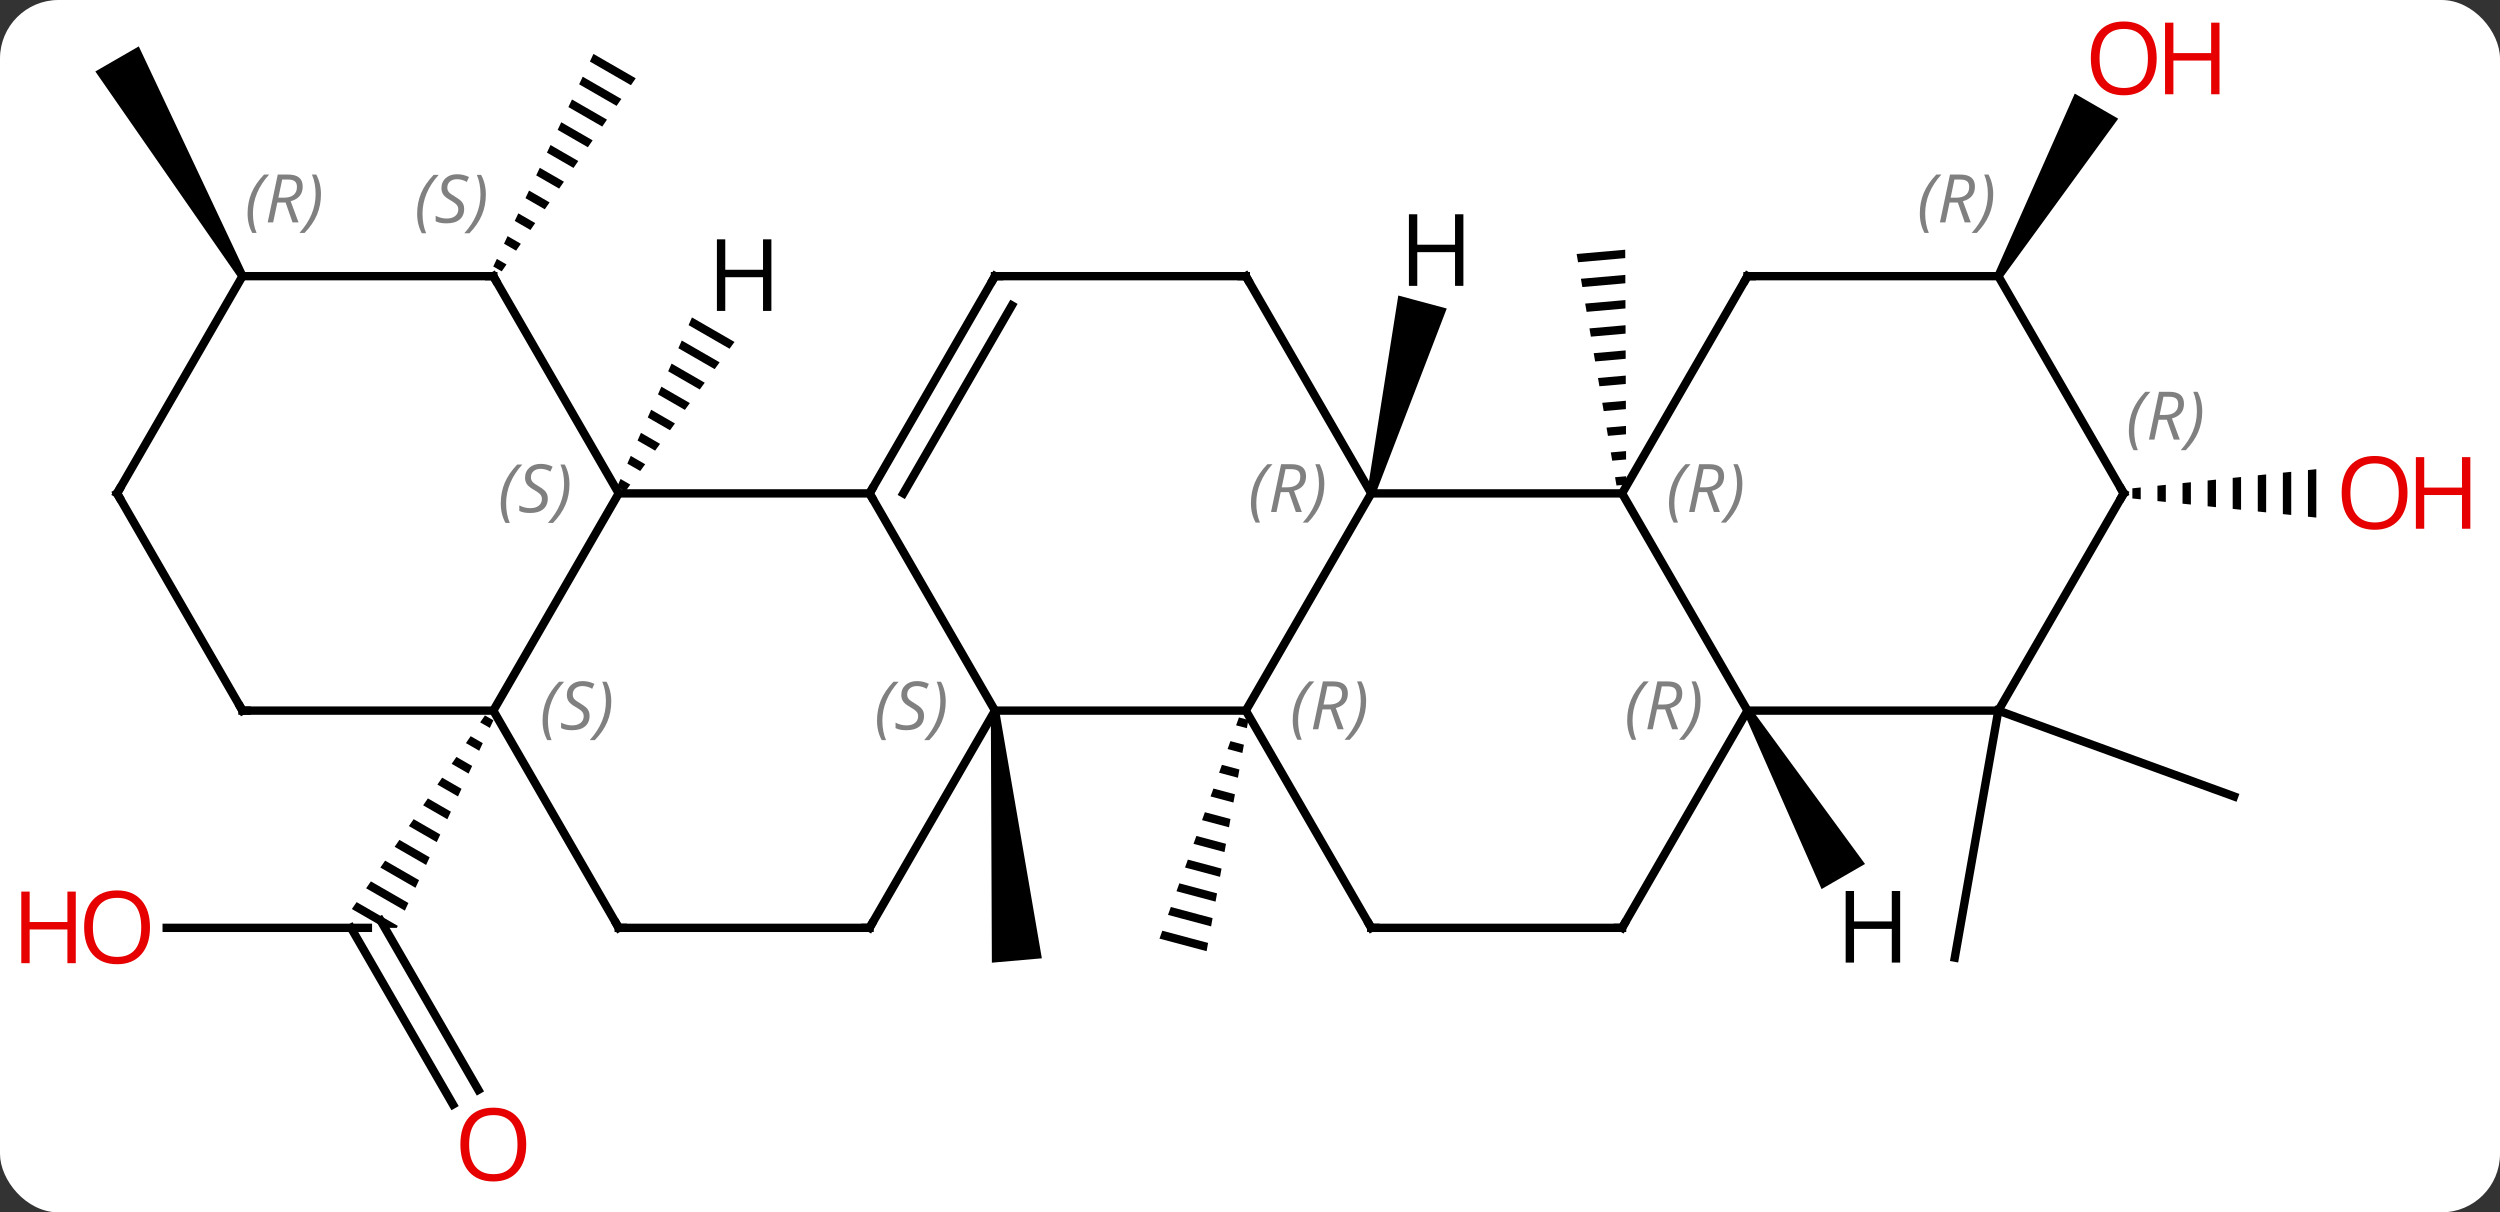 <svg width="299" viewBox="0 0 299 145" style="fill-opacity:1; color-rendering:auto; color-interpolation:auto; text-rendering:auto; stroke:black; stroke-linecap:square; stroke-miterlimit:10; shape-rendering:auto; stroke-opacity:1; fill:black; stroke-dasharray:none; font-weight:normal; stroke-width:1; font-family:'Open Sans'; font-style:normal; stroke-linejoin:miter; font-size:12; stroke-dashoffset:0; image-rendering:auto;" height="145" class="cas-substance-image" xmlns:xlink="http://www.w3.org/1999/xlink" xmlns="http://www.w3.org/2000/svg"><rect x="0" y="0" width="299" height="145" fill="#333333" stroke="none"/><svg class="cas-substance-single-component"><rect y="0" x="0" width="299" stroke="none" ry="7" rx="7" height="145" fill="white" class="cas-substance-group"/><svg y="0" x="0" width="299" viewBox="0 0 299 145" style="fill:black;" height="145" class="cas-substance-single-component-image"><svg><g><g transform="translate(149,72)" style="text-rendering:geometricPrecision; color-rendering:optimizeQuality; color-interpolation:linearRGB; stroke-linecap:butt; image-rendering:optimizeQuality;"><path style="stroke:none;" d="M-0.822 13.805 L-1.162 14.75 L-1.162 14.75 L0.126 15.094 L0.126 15.094 L0.305 14.106 L0.305 14.106 L-0.822 13.805 ZM-1.841 16.639 L-2.18 17.584 L-2.18 17.584 L-0.409 18.057 L-0.409 18.057 L-0.23 17.069 L-0.23 17.069 L-1.841 16.639 ZM-2.859 19.474 L-3.198 20.418 L-3.198 20.418 L-0.944 21.02 L-0.944 21.02 L-0.765 20.032 L-0.765 20.032 L-2.859 19.474 ZM-3.877 22.308 L-4.217 23.252 L-4.217 23.252 L-1.479 23.983 L-1.479 23.983 L-1.3 22.995 L-1.3 22.995 L-3.877 22.308 ZM-4.896 25.142 L-5.235 26.086 L-5.235 26.086 L-2.014 26.946 L-2.014 26.946 L-1.835 25.958 L-1.835 25.958 L-4.896 25.142 ZM-5.914 27.976 L-6.253 28.921 L-6.253 28.921 L-2.549 29.909 L-2.549 29.909 L-2.37 28.921 L-2.37 28.921 L-5.914 27.976 ZM-6.932 30.81 L-7.271 31.755 L-7.271 31.755 L-3.084 32.872 L-3.084 32.872 L-2.905 31.884 L-2.905 31.884 L-6.932 30.81 ZM-7.95 33.644 L-8.29 34.589 L-8.29 34.589 L-3.619 35.835 L-3.619 35.835 L-3.44 34.847 L-3.44 34.847 L-7.95 33.644 ZM-8.969 36.478 L-9.308 37.423 L-9.308 37.423 L-4.154 38.798 L-4.154 38.798 L-3.975 37.81 L-3.975 37.81 L-8.969 36.478 ZM-9.987 39.312 L-10.326 40.257 L-10.326 40.257 L-4.689 41.761 L-4.689 41.761 L-4.511 40.773 L-4.511 40.773 L-9.987 39.312 Z"/><path style="stroke:none;" d="M-30.498 13.034 L-29.502 12.946 L-24.395 42.614 L-30.373 43.138 Z"/><path style="stroke:none;" d="M45.377 -42.134 L39.566 -41.625 L39.566 -41.625 L39.736 -40.636 L39.736 -40.636 L45.381 -41.131 L45.381 -41.131 L45.377 -42.134 ZM45.389 -39.124 L40.076 -38.658 L40.076 -38.658 L40.247 -37.669 L40.247 -37.669 L45.394 -38.12 L45.394 -38.12 L45.389 -39.124 ZM45.402 -36.113 L40.587 -35.691 L40.587 -35.691 L40.757 -34.702 L40.757 -34.702 L45.406 -35.11 L45.406 -35.11 L45.402 -36.113 ZM45.414 -33.103 L41.098 -32.724 L41.098 -32.724 L41.268 -31.736 L41.268 -31.736 L45.419 -32.099 L45.419 -32.099 L45.414 -33.103 ZM45.427 -30.093 L41.608 -29.758 L41.608 -29.758 L41.779 -28.769 L41.779 -28.769 L45.431 -29.089 L45.431 -29.089 L45.427 -30.093 ZM45.44 -27.082 L42.119 -26.791 L42.119 -26.791 L42.289 -25.802 L42.289 -25.802 L45.444 -26.079 L45.44 -27.082 ZM45.452 -24.072 L42.63 -23.824 L42.63 -23.824 L42.8 -22.835 L42.8 -22.835 L45.456 -23.068 L45.456 -23.068 L45.452 -24.072 ZM45.465 -21.061 L43.14 -20.858 L43.14 -20.858 L43.31 -19.869 L45.469 -20.058 L45.465 -21.061 ZM45.477 -18.051 L43.651 -17.891 L43.651 -17.891 L43.821 -16.902 L43.821 -16.902 L45.481 -17.048 L45.481 -17.048 L45.477 -18.051 ZM45.49 -15.041 L44.161 -14.924 L44.161 -14.924 L44.332 -13.935 L44.332 -13.935 L45.494 -14.037 L45.494 -14.037 L45.49 -15.041 Z"/><line y2="38.97" y1="38.97" x2="-129.062" x1="-105" style="fill:none;"/><line y2="60.1" y1="38.97" x2="-94.822" x1="-107.021" style="fill:none;"/><line y2="58.35" y1="38.095" x2="-91.791" x1="-103.484" style="fill:none;"/><path style="stroke:none;" d="M-91.001 13.567 L-91.57 14.394 L-90.414 15.06 L-89.99 14.15 L-89.99 14.15 L-91.001 13.567 ZM-92.707 16.048 L-93.275 16.875 L-91.684 17.792 L-91.261 16.881 L-92.707 16.048 ZM-94.412 18.528 L-94.981 19.355 L-92.955 20.523 L-92.531 19.613 L-94.412 18.528 ZM-96.117 21.009 L-96.686 21.836 L-94.225 23.255 L-93.802 22.344 L-96.117 21.009 ZM-97.823 23.49 L-98.391 24.317 L-95.496 25.986 L-95.073 25.076 L-95.073 25.076 L-97.823 23.49 ZM-99.528 25.971 L-100.096 26.797 L-100.096 26.797 L-96.767 28.718 L-96.343 27.807 L-99.528 25.971 ZM-101.233 28.451 L-101.802 29.278 L-98.037 31.449 L-97.614 30.538 L-101.233 28.451 ZM-102.939 30.932 L-103.507 31.759 L-99.308 34.18 L-98.884 33.27 L-98.884 33.27 L-102.939 30.932 ZM-104.644 33.413 L-105.212 34.24 L-105.212 34.24 L-100.579 36.912 L-100.579 36.912 L-100.155 36.001 L-100.155 36.001 L-104.644 33.413 ZM-106.349 35.893 L-106.918 36.72 L-106.918 36.72 L-103.016 38.97 L-101.536 38.97 L-101.425 38.733 L-101.425 38.733 L-106.349 35.893 Z"/><path style="stroke:none;" d="M-78.023 -65.55 L-78.451 -64.642 L-73.541 -61.811 L-72.969 -62.636 L-78.023 -65.55 ZM-79.307 -62.827 L-79.735 -61.919 L-79.735 -61.919 L-75.258 -59.337 L-75.258 -59.337 L-74.686 -60.162 L-74.686 -60.162 L-79.307 -62.827 ZM-80.591 -60.103 L-81.019 -59.195 L-76.975 -56.863 L-76.403 -57.688 L-76.403 -57.688 L-80.591 -60.103 ZM-81.875 -57.379 L-82.303 -56.471 L-78.692 -54.389 L-78.692 -54.389 L-78.12 -55.214 L-78.12 -55.214 L-81.875 -57.379 ZM-83.158 -54.655 L-83.586 -53.747 L-83.586 -53.747 L-80.409 -51.915 L-80.409 -51.915 L-79.837 -52.74 L-79.837 -52.74 L-83.158 -54.655 ZM-84.442 -51.931 L-84.87 -51.024 L-82.126 -49.441 L-81.554 -50.266 L-84.442 -51.931 ZM-85.726 -49.208 L-86.154 -48.3 L-83.843 -46.967 L-83.843 -46.967 L-83.271 -47.792 L-83.271 -47.792 L-85.726 -49.208 ZM-87.01 -46.484 L-87.437 -45.576 L-87.437 -45.576 L-85.56 -44.493 L-84.988 -45.318 L-87.01 -46.484 ZM-88.293 -43.76 L-88.721 -42.852 L-88.721 -42.852 L-87.277 -42.02 L-86.705 -42.844 L-86.705 -42.844 L-88.293 -43.76 ZM-89.577 -41.036 L-90.005 -40.129 L-88.994 -39.546 L-88.994 -39.546 L-88.422 -40.37 L-88.422 -40.37 L-89.577 -41.036 Z"/><line y2="12.99" y1="42.534" x2="90" x1="84.792" style="fill:none;"/><line y2="12.99" y1="23.25" x2="90" x1="118.191" style="fill:none;"/><path style="stroke:none;" d="M90.433 -38.72 L89.567 -39.22 L99.141 -60.805 L104.337 -57.805 Z"/><path style="stroke:none;" d="M-119.567 -39.22 L-120.433 -38.72 L-137.598 -63.453 L-132.402 -66.453 Z"/><path style="stroke:none;" d="M107.031 -13.701 L106.031 -13.597 L106.031 -12.383 L107.031 -12.279 L107.031 -13.701 ZM110.031 -14.013 L109.031 -13.909 L109.031 -12.071 L110.031 -11.967 L110.031 -14.013 ZM113.031 -14.324 L112.031 -14.22 L112.031 -11.759 L113.031 -11.656 L113.031 -14.324 ZM116.031 -14.636 L115.031 -14.532 L115.031 -11.448 L116.031 -11.344 L116.031 -11.344 L116.031 -14.636 ZM119.031 -14.948 L118.031 -14.844 L118.031 -14.844 L118.031 -11.136 L118.031 -11.136 L119.031 -11.032 L119.031 -14.948 ZM122.031 -15.259 L121.031 -15.156 L121.031 -10.824 L122.031 -10.72 L122.031 -15.259 ZM125.031 -15.571 L124.031 -15.467 L124.031 -10.513 L125.031 -10.409 L125.031 -15.571 ZM128.031 -15.883 L127.031 -15.779 L127.031 -10.201 L128.031 -10.097 L128.031 -15.883 Z"/><line y2="12.99" y1="12.99" x2="-30" x1="0" style="fill:none;"/><line y2="-12.99" y1="12.99" x2="15" x1="0" style="fill:none;"/><line y2="38.97" y1="12.99" x2="15" x1="0" style="fill:none;"/><line y2="-12.99" y1="12.99" x2="-45" x1="-30" style="fill:none;"/><line y2="38.97" y1="12.99" x2="-45" x1="-30" style="fill:none;"/><line y2="-12.99" y1="-12.99" x2="45" x1="15" style="fill:none;"/><line y2="-38.97" y1="-12.99" x2="0" x1="15" style="fill:none;"/><line y2="38.97" y1="38.97" x2="45" x1="15" style="fill:none;"/><line y2="-12.99" y1="-12.99" x2="-75" x1="-45" style="fill:none;"/><line y2="-38.97" y1="-12.99" x2="-30" x1="-45" style="fill:none;"/><line y2="-35.47" y1="-12.99" x2="-27.979" x1="-40.959" style="fill:none;"/><line y2="38.97" y1="38.97" x2="-75" x1="-45" style="fill:none;"/><line y2="12.99" y1="-12.99" x2="60" x1="45" style="fill:none;"/><line y2="-38.97" y1="-12.99" x2="60" x1="45" style="fill:none;"/><line y2="-38.97" y1="-38.97" x2="-30" x1="0" style="fill:none;"/><line y2="12.99" y1="38.97" x2="60" x1="45" style="fill:none;"/><line y2="12.99" y1="-12.99" x2="-90" x1="-75" style="fill:none;"/><line y2="-38.97" y1="-12.99" x2="-90" x1="-75" style="fill:none;"/><line y2="12.99" y1="38.97" x2="-90" x1="-75" style="fill:none;"/><line y2="12.99" y1="12.99" x2="90" x1="60" style="fill:none;"/><line y2="-38.97" y1="-38.97" x2="90" x1="60" style="fill:none;"/><line y2="12.99" y1="12.99" x2="-120" x1="-90" style="fill:none;"/><line y2="-38.97" y1="-38.97" x2="-120" x1="-90" style="fill:none;"/><line y2="-12.99" y1="12.99" x2="105" x1="90" style="fill:none;"/><line y2="-12.99" y1="-38.97" x2="105" x1="90" style="fill:none;"/><line y2="-12.99" y1="12.99" x2="-135" x1="-120" style="fill:none;"/><line y2="-12.99" y1="-38.97" x2="-135" x1="-120" style="fill:none;"/><path style="stroke:none;" d="M15.483 -12.861 L14.517 -13.119 L18.235 -36.655 L24.031 -35.102 Z"/><path style="stroke:none;" d="M-66.24 -34.035 L-66.646 -33.114 L-61.746 -30.289 L-61.153 -31.101 L-61.153 -31.101 L-66.24 -34.035 ZM-67.46 -31.274 L-67.867 -30.354 L-63.527 -27.851 L-63.527 -27.851 L-62.933 -28.664 L-67.46 -31.274 ZM-68.68 -28.514 L-69.087 -27.594 L-65.308 -25.414 L-64.714 -26.227 L-68.68 -28.514 ZM-69.901 -25.753 L-70.308 -24.833 L-70.308 -24.833 L-67.088 -22.977 L-67.088 -22.977 L-66.495 -23.789 L-66.495 -23.789 L-69.901 -25.753 ZM-71.121 -22.993 L-71.528 -22.073 L-68.869 -20.54 L-68.869 -20.54 L-68.275 -21.352 L-68.275 -21.352 L-71.121 -22.993 ZM-72.341 -20.233 L-72.748 -19.313 L-70.649 -18.102 L-70.649 -18.102 L-70.056 -18.915 L-72.341 -20.233 ZM-73.562 -17.472 L-73.969 -16.552 L-72.43 -15.665 L-71.837 -16.477 L-73.562 -17.472 ZM-74.782 -14.712 L-75.189 -13.792 L-74.211 -13.228 L-73.617 -14.04 L-74.782 -14.712 Z"/><path style="stroke:none;" d="M59.567 13.24 L60.433 12.74 L74.054 31.332 L68.858 34.332 Z"/></g><g transform="translate(149,72)" style="fill:rgb(230,0,0); text-rendering:geometricPrecision; color-rendering:optimizeQuality; image-rendering:optimizeQuality; font-family:'Open Sans'; stroke:rgb(230,0,0); color-interpolation:linearRGB;"><path style="stroke:none;" d="M-131.062 38.9 Q-131.062 40.962 -132.102 42.142 Q-133.141 43.322 -134.984 43.322 Q-136.875 43.322 -137.906 42.157 Q-138.938 40.993 -138.938 38.884 Q-138.938 36.79 -137.906 35.642 Q-136.875 34.493 -134.984 34.493 Q-133.125 34.493 -132.094 35.665 Q-131.062 36.837 -131.062 38.9 ZM-137.891 38.9 Q-137.891 40.634 -137.148 41.54 Q-136.406 42.447 -134.984 42.447 Q-133.562 42.447 -132.836 41.548 Q-132.109 40.65 -132.109 38.9 Q-132.109 37.165 -132.836 36.275 Q-133.562 35.384 -134.984 35.384 Q-136.406 35.384 -137.148 36.282 Q-137.891 37.181 -137.891 38.9 Z"/><path style="stroke:none;" d="M-139.938 43.197 L-140.938 43.197 L-140.938 39.165 L-145.453 39.165 L-145.453 43.197 L-146.453 43.197 L-146.453 34.634 L-145.453 34.634 L-145.453 38.275 L-140.938 38.275 L-140.938 34.634 L-139.938 34.634 L-139.938 43.197 Z"/><path style="stroke:none;" d="M-86.062 64.883 Q-86.062 66.945 -87.102 68.125 Q-88.141 69.305 -89.984 69.305 Q-91.875 69.305 -92.906 68.141 Q-93.938 66.976 -93.938 64.867 Q-93.938 62.773 -92.906 61.625 Q-91.875 60.476 -89.984 60.476 Q-88.125 60.476 -87.094 61.648 Q-86.062 62.82 -86.062 64.883 ZM-92.891 64.883 Q-92.891 66.617 -92.148 67.523 Q-91.406 68.43 -89.984 68.43 Q-88.562 68.43 -87.836 67.531 Q-87.109 66.633 -87.109 64.883 Q-87.109 63.148 -87.836 62.258 Q-88.562 61.367 -89.984 61.367 Q-91.406 61.367 -92.148 62.266 Q-92.891 63.164 -92.891 64.883 Z"/><path style="stroke:none;" d="M108.938 -65.023 Q108.938 -62.961 107.898 -61.781 Q106.859 -60.601 105.016 -60.601 Q103.125 -60.601 102.094 -61.766 Q101.062 -62.93 101.062 -65.039 Q101.062 -67.133 102.094 -68.281 Q103.125 -69.43 105.016 -69.43 Q106.875 -69.43 107.906 -68.258 Q108.938 -67.086 108.938 -65.023 ZM102.109 -65.023 Q102.109 -63.289 102.852 -62.383 Q103.594 -61.476 105.016 -61.476 Q106.438 -61.476 107.164 -62.375 Q107.891 -63.273 107.891 -65.023 Q107.891 -66.758 107.164 -67.648 Q106.438 -68.539 105.016 -68.539 Q103.594 -68.539 102.852 -67.641 Q102.109 -66.742 102.109 -65.023 Z"/><path style="stroke:none;" d="M116.453 -60.726 L115.453 -60.726 L115.453 -64.758 L110.938 -64.758 L110.938 -60.726 L109.938 -60.726 L109.938 -69.289 L110.938 -69.289 L110.938 -65.648 L115.453 -65.648 L115.453 -69.289 L116.453 -69.289 L116.453 -60.726 Z"/><path style="stroke:none;" d="M138.938 -13.06 Q138.938 -10.998 137.898 -9.818 Q136.859 -8.638 135.016 -8.638 Q133.125 -8.638 132.094 -9.803 Q131.062 -10.967 131.062 -13.076 Q131.062 -15.17 132.094 -16.318 Q133.125 -17.467 135.016 -17.467 Q136.875 -17.467 137.906 -16.295 Q138.938 -15.123 138.938 -13.06 ZM132.109 -13.06 Q132.109 -11.326 132.852 -10.42 Q133.594 -9.513 135.016 -9.513 Q136.438 -9.513 137.164 -10.412 Q137.891 -11.31 137.891 -13.06 Q137.891 -14.795 137.164 -15.685 Q136.438 -16.576 135.016 -16.576 Q133.594 -16.576 132.852 -15.678 Q132.109 -14.779 132.109 -13.06 Z"/><path style="stroke:none;" d="M146.453 -8.763 L145.453 -8.763 L145.453 -12.795 L140.938 -12.795 L140.938 -8.763 L139.938 -8.763 L139.938 -17.326 L140.938 -17.326 L140.938 -13.685 L145.453 -13.685 L145.453 -17.326 L146.453 -17.326 L146.453 -8.763 Z"/></g><g transform="translate(149,72)" style="font-size:8.4px; fill:gray; text-rendering:geometricPrecision; image-rendering:optimizeQuality; color-rendering:optimizeQuality; font-family:'Open Sans'; font-style:italic; stroke:gray; color-interpolation:linearRGB;"><path style="stroke:none;" d="M5.611 14.154 Q5.611 12.826 6.08 11.701 Q6.549 10.576 7.58 9.498 L8.19 9.498 Q7.221 10.56 6.736 11.732 Q6.252 12.904 6.252 14.138 Q6.252 15.467 6.689 16.482 L6.174 16.482 Q5.611 15.451 5.611 14.154 ZM9.171 12.842 L8.671 15.217 L8.015 15.217 L9.218 9.498 L10.468 9.498 Q12.203 9.498 12.203 10.935 Q12.203 12.295 10.765 12.685 L11.703 15.217 L10.984 15.217 L10.156 12.842 L9.171 12.842 ZM9.749 10.092 Q9.359 12.013 9.296 12.263 L9.953 12.263 Q10.703 12.263 11.109 11.935 Q11.515 11.607 11.515 10.982 Q11.515 10.513 11.257 10.303 Q10.999 10.092 10.406 10.092 L9.749 10.092 ZM14.389 11.842 Q14.389 13.17 13.912 14.303 Q13.435 15.435 12.42 16.482 L11.81 16.482 Q13.748 14.326 13.748 11.842 Q13.748 10.513 13.31 9.498 L13.826 9.498 Q14.389 10.56 14.389 11.842 Z"/><path style="stroke:none;" d="M-44.108 14.193 Q-44.108 12.865 -43.64 11.74 Q-43.171 10.615 -42.14 9.537 L-41.53 9.537 Q-42.499 10.599 -42.983 11.771 Q-43.468 12.943 -43.468 14.178 Q-43.468 15.506 -43.03 16.521 L-43.546 16.521 Q-44.108 15.49 -44.108 14.193 ZM-38.486 13.599 Q-38.486 14.428 -39.033 14.881 Q-39.58 15.334 -40.58 15.334 Q-40.986 15.334 -41.298 15.279 Q-41.611 15.224 -41.892 15.084 L-41.892 14.428 Q-41.267 14.756 -40.564 14.756 Q-39.939 14.756 -39.564 14.459 Q-39.189 14.162 -39.189 13.646 Q-39.189 13.334 -39.392 13.107 Q-39.595 12.881 -40.158 12.553 Q-40.752 12.224 -40.978 11.896 Q-41.205 11.568 -41.205 11.115 Q-41.205 10.381 -40.689 9.92 Q-40.173 9.459 -39.33 9.459 Q-38.955 9.459 -38.619 9.537 Q-38.283 9.615 -37.908 9.787 L-38.173 10.381 Q-38.423 10.224 -38.744 10.138 Q-39.064 10.053 -39.33 10.053 Q-39.861 10.053 -40.181 10.326 Q-40.502 10.599 -40.502 11.068 Q-40.502 11.271 -40.431 11.42 Q-40.361 11.568 -40.22 11.701 Q-40.08 11.834 -39.658 12.084 Q-39.095 12.428 -38.892 12.623 Q-38.689 12.818 -38.587 13.053 Q-38.486 13.287 -38.486 13.599 ZM-35.892 11.881 Q-35.892 13.209 -36.368 14.342 Q-36.845 15.474 -37.86 16.521 L-38.47 16.521 Q-36.532 14.365 -36.532 11.881 Q-36.532 10.553 -36.97 9.537 L-36.454 9.537 Q-35.892 10.599 -35.892 11.881 Z"/><path style="stroke:none;" d="M0.611 -11.826 Q0.611 -13.154 1.08 -14.279 Q1.549 -15.404 2.58 -16.482 L3.189 -16.482 Q2.221 -15.42 1.736 -14.248 Q1.252 -13.076 1.252 -11.842 Q1.252 -10.513 1.69 -9.498 L1.174 -9.498 Q0.611 -10.529 0.611 -11.826 ZM4.171 -13.138 L3.671 -10.763 L3.015 -10.763 L4.218 -16.482 L5.468 -16.482 Q7.203 -16.482 7.203 -15.045 Q7.203 -13.685 5.765 -13.295 L6.703 -10.763 L5.984 -10.763 L5.156 -13.138 L4.171 -13.138 ZM4.75 -15.888 Q4.359 -13.967 4.296 -13.717 L4.953 -13.717 Q5.703 -13.717 6.109 -14.045 Q6.515 -14.373 6.515 -14.998 Q6.515 -15.467 6.257 -15.678 Q6 -15.888 5.406 -15.888 L4.75 -15.888 ZM9.389 -14.138 Q9.389 -12.81 8.912 -11.678 Q8.435 -10.545 7.42 -9.498 L6.811 -9.498 Q8.748 -11.654 8.748 -14.138 Q8.748 -15.467 8.31 -16.482 L8.826 -16.482 Q9.389 -15.42 9.389 -14.138 Z"/></g><g transform="translate(149,72)" style="stroke-linecap:butt; font-size:8.4px; text-rendering:geometricPrecision; image-rendering:optimizeQuality; color-rendering:optimizeQuality; font-family:'Open Sans'; font-style:italic; color-interpolation:linearRGB; stroke-miterlimit:5;"><path style="fill:none;" d="M14.75 38.537 L15 38.97 L15.5 38.97"/><path style="fill:none;" d="M-44.75 -13.423 L-45 -12.99 L-44.75 -12.557"/><path style="fill:none;" d="M-44.75 38.537 L-45 38.97 L-45.5 38.97"/><path style="fill:gray; stroke:none;" d="M50.611 -11.826 Q50.611 -13.154 51.08 -14.279 Q51.549 -15.404 52.58 -16.482 L53.19 -16.482 Q52.221 -15.42 51.736 -14.248 Q51.252 -13.076 51.252 -11.842 Q51.252 -10.513 51.69 -9.498 L51.174 -9.498 Q50.611 -10.529 50.611 -11.826 ZM54.171 -13.138 L53.671 -10.763 L53.015 -10.763 L54.218 -16.482 L55.468 -16.482 Q57.203 -16.482 57.203 -15.045 Q57.203 -13.685 55.765 -13.295 L56.703 -10.763 L55.984 -10.763 L55.156 -13.138 L54.171 -13.138 ZM54.749 -15.888 Q54.359 -13.967 54.296 -13.717 L54.953 -13.717 Q55.703 -13.717 56.109 -14.045 Q56.515 -14.373 56.515 -14.998 Q56.515 -15.467 56.257 -15.678 Q55.999 -15.888 55.406 -15.888 L54.749 -15.888 ZM59.389 -14.138 Q59.389 -12.81 58.912 -11.678 Q58.435 -10.545 57.42 -9.498 L56.81 -9.498 Q58.748 -11.654 58.748 -14.138 Q58.748 -15.467 58.31 -16.482 L58.826 -16.482 Q59.389 -15.42 59.389 -14.138 Z"/><path style="fill:none;" d="M0.25 -38.537 L0 -38.97 L-0.5 -38.97"/><path style="fill:none;" d="M44.5 38.97 L45 38.97 L45.25 38.537"/><path style="fill:gray; stroke:none;" d="M-89.109 -11.787 Q-89.109 -13.115 -88.64 -14.24 Q-88.171 -15.365 -87.14 -16.443 L-86.53 -16.443 Q-87.499 -15.381 -87.984 -14.209 Q-88.468 -13.037 -88.468 -11.803 Q-88.468 -10.474 -88.03 -9.459 L-88.546 -9.459 Q-89.109 -10.49 -89.109 -11.787 ZM-83.486 -12.381 Q-83.486 -11.553 -84.033 -11.099 Q-84.58 -10.646 -85.58 -10.646 Q-85.986 -10.646 -86.299 -10.701 Q-86.611 -10.756 -86.892 -10.896 L-86.892 -11.553 Q-86.267 -11.224 -85.564 -11.224 Q-84.939 -11.224 -84.564 -11.521 Q-84.189 -11.818 -84.189 -12.334 Q-84.189 -12.646 -84.392 -12.873 Q-84.595 -13.099 -85.158 -13.428 Q-85.752 -13.756 -85.978 -14.084 Q-86.205 -14.412 -86.205 -14.865 Q-86.205 -15.599 -85.689 -16.06 Q-85.174 -16.521 -84.33 -16.521 Q-83.955 -16.521 -83.619 -16.443 Q-83.283 -16.365 -82.908 -16.193 L-83.174 -15.599 Q-83.424 -15.756 -83.744 -15.842 Q-84.064 -15.928 -84.33 -15.928 Q-84.861 -15.928 -85.181 -15.654 Q-85.502 -15.381 -85.502 -14.912 Q-85.502 -14.709 -85.431 -14.56 Q-85.361 -14.412 -85.22 -14.279 Q-85.08 -14.146 -84.658 -13.896 Q-84.095 -13.553 -83.892 -13.357 Q-83.689 -13.162 -83.588 -12.928 Q-83.486 -12.693 -83.486 -12.381 ZM-80.891 -14.099 Q-80.891 -12.771 -81.368 -11.638 Q-81.845 -10.506 -82.86 -9.459 L-83.47 -9.459 Q-81.532 -11.615 -81.532 -14.099 Q-81.532 -15.428 -81.97 -16.443 L-81.454 -16.443 Q-80.891 -15.381 -80.891 -14.099 Z"/><path style="fill:none;" d="M-30.25 -38.537 L-30 -38.97 L-29.5 -38.97"/><path style="fill:none;" d="M-74.5 38.97 L-75 38.97 L-75.25 38.537"/><path style="fill:gray; stroke:none;" d="M45.611 14.154 Q45.611 12.826 46.08 11.701 Q46.549 10.576 47.58 9.498 L48.19 9.498 Q47.221 10.56 46.736 11.732 Q46.252 12.904 46.252 14.138 Q46.252 15.467 46.69 16.482 L46.174 16.482 Q45.611 15.451 45.611 14.154 ZM49.171 12.842 L48.671 15.217 L48.015 15.217 L49.218 9.498 L50.468 9.498 Q52.203 9.498 52.203 10.935 Q52.203 12.295 50.765 12.685 L51.703 15.217 L50.984 15.217 L50.156 12.842 L49.171 12.842 ZM49.749 10.092 Q49.359 12.013 49.296 12.263 L49.953 12.263 Q50.703 12.263 51.109 11.935 Q51.515 11.607 51.515 10.982 Q51.515 10.513 51.257 10.303 Q50.999 10.092 50.406 10.092 L49.749 10.092 ZM54.389 11.842 Q54.389 13.17 53.912 14.303 Q53.435 15.435 52.42 16.482 L51.81 16.482 Q53.748 14.326 53.748 11.842 Q53.748 10.513 53.31 9.498 L53.826 9.498 Q54.389 10.56 54.389 11.842 Z"/><path style="fill:none;" d="M59.75 -38.537 L60 -38.97 L60.5 -38.97"/><path style="fill:gray; stroke:none;" d="M-84.109 14.193 Q-84.109 12.865 -83.64 11.74 Q-83.171 10.615 -82.14 9.537 L-81.53 9.537 Q-82.499 10.599 -82.984 11.771 Q-83.468 12.943 -83.468 14.178 Q-83.468 15.506 -83.03 16.521 L-83.546 16.521 Q-84.109 15.49 -84.109 14.193 ZM-78.486 13.599 Q-78.486 14.428 -79.033 14.881 Q-79.58 15.334 -80.58 15.334 Q-80.986 15.334 -81.299 15.279 Q-81.611 15.224 -81.892 15.084 L-81.892 14.428 Q-81.267 14.756 -80.564 14.756 Q-79.939 14.756 -79.564 14.459 Q-79.189 14.162 -79.189 13.646 Q-79.189 13.334 -79.392 13.107 Q-79.595 12.881 -80.158 12.553 Q-80.752 12.224 -80.978 11.896 Q-81.205 11.568 -81.205 11.115 Q-81.205 10.381 -80.689 9.92 Q-80.174 9.459 -79.33 9.459 Q-78.955 9.459 -78.619 9.537 Q-78.283 9.615 -77.908 9.787 L-78.174 10.381 Q-78.424 10.224 -78.744 10.138 Q-79.064 10.053 -79.33 10.053 Q-79.861 10.053 -80.181 10.326 Q-80.502 10.599 -80.502 11.068 Q-80.502 11.271 -80.431 11.42 Q-80.361 11.568 -80.22 11.701 Q-80.08 11.834 -79.658 12.084 Q-79.095 12.428 -78.892 12.623 Q-78.689 12.818 -78.588 13.053 Q-78.486 13.287 -78.486 13.599 ZM-75.891 11.881 Q-75.891 13.209 -76.368 14.342 Q-76.845 15.474 -77.86 16.521 L-78.47 16.521 Q-76.532 14.365 -76.532 11.881 Q-76.532 10.553 -76.97 9.537 L-76.454 9.537 Q-75.891 10.599 -75.891 11.881 Z"/><path style="fill:none;" d="M-89.75 -38.537 L-90 -38.97 L-90.5 -38.97"/><path style="fill:gray; stroke:none;" d="M-99.109 -46.427 Q-99.109 -47.755 -98.64 -48.88 Q-98.171 -50.005 -97.14 -51.083 L-96.531 -51.083 Q-97.5 -50.021 -97.984 -48.849 Q-98.468 -47.677 -98.468 -46.443 Q-98.468 -45.114 -98.031 -44.099 L-98.546 -44.099 Q-99.109 -45.13 -99.109 -46.427 ZM-93.486 -47.021 Q-93.486 -46.193 -94.033 -45.739 Q-94.58 -45.286 -95.58 -45.286 Q-95.986 -45.286 -96.299 -45.341 Q-96.611 -45.396 -96.893 -45.536 L-96.893 -46.193 Q-96.268 -45.864 -95.564 -45.864 Q-94.939 -45.864 -94.564 -46.161 Q-94.189 -46.458 -94.189 -46.974 Q-94.189 -47.286 -94.393 -47.513 Q-94.596 -47.739 -95.158 -48.068 Q-95.752 -48.396 -95.979 -48.724 Q-96.205 -49.052 -96.205 -49.505 Q-96.205 -50.239 -95.689 -50.7 Q-95.174 -51.161 -94.33 -51.161 Q-93.955 -51.161 -93.619 -51.083 Q-93.283 -51.005 -92.908 -50.833 L-93.174 -50.239 Q-93.424 -50.396 -93.744 -50.482 Q-94.064 -50.568 -94.33 -50.568 Q-94.861 -50.568 -95.182 -50.294 Q-95.502 -50.021 -95.502 -49.552 Q-95.502 -49.349 -95.432 -49.2 Q-95.361 -49.052 -95.221 -48.919 Q-95.08 -48.786 -94.658 -48.536 Q-94.096 -48.193 -93.893 -47.997 Q-93.689 -47.802 -93.588 -47.568 Q-93.486 -47.333 -93.486 -47.021 ZM-90.892 -48.739 Q-90.892 -47.411 -91.368 -46.278 Q-91.845 -45.146 -92.861 -44.099 L-93.47 -44.099 Q-91.532 -46.255 -91.532 -48.739 Q-91.532 -50.068 -91.97 -51.083 L-91.454 -51.083 Q-90.892 -50.021 -90.892 -48.739 Z"/><path style="fill:gray; stroke:none;" d="M80.611 -46.466 Q80.611 -47.794 81.08 -48.919 Q81.548 -50.044 82.58 -51.122 L83.189 -51.122 Q82.22 -50.06 81.736 -48.888 Q81.252 -47.716 81.252 -46.482 Q81.252 -45.153 81.689 -44.138 L81.173 -44.138 Q80.611 -45.169 80.611 -46.466 ZM84.171 -47.778 L83.671 -45.403 L83.015 -45.403 L84.218 -51.122 L85.468 -51.122 Q87.202 -51.122 87.202 -49.685 Q87.202 -48.325 85.765 -47.935 L86.702 -45.403 L85.984 -45.403 L85.155 -47.778 L84.171 -47.778 ZM84.749 -50.528 Q84.359 -48.607 84.296 -48.357 L84.952 -48.357 Q85.702 -48.357 86.109 -48.685 Q86.515 -49.013 86.515 -49.638 Q86.515 -50.107 86.257 -50.318 Q85.999 -50.528 85.405 -50.528 L84.749 -50.528 ZM89.388 -48.778 Q89.388 -47.45 88.912 -46.318 Q88.435 -45.185 87.419 -44.138 L86.81 -44.138 Q88.748 -46.294 88.748 -48.778 Q88.748 -50.107 88.31 -51.122 L88.826 -51.122 Q89.388 -50.06 89.388 -48.778 Z"/><path style="fill:none;" d="M-119.5 12.99 L-120 12.99 L-120.25 12.557"/><path style="fill:gray; stroke:none;" d="M-119.389 -46.466 Q-119.389 -47.794 -118.92 -48.919 Q-118.451 -50.044 -117.42 -51.123 L-116.811 -51.123 Q-117.779 -50.06 -118.264 -48.888 Q-118.748 -47.716 -118.748 -46.482 Q-118.748 -45.154 -118.311 -44.138 L-118.826 -44.138 Q-119.389 -45.169 -119.389 -46.466 ZM-115.829 -47.779 L-116.329 -45.404 L-116.985 -45.404 L-115.782 -51.123 L-114.532 -51.123 Q-112.797 -51.123 -112.797 -49.685 Q-112.797 -48.326 -114.235 -47.935 L-113.297 -45.404 L-114.016 -45.404 L-114.844 -47.779 L-115.829 -47.779 ZM-115.251 -50.529 Q-115.641 -48.607 -115.704 -48.357 L-115.047 -48.357 Q-114.297 -48.357 -113.891 -48.685 Q-113.485 -49.013 -113.485 -49.638 Q-113.485 -50.107 -113.743 -50.318 Q-114.001 -50.529 -114.594 -50.529 L-115.251 -50.529 ZM-110.612 -48.779 Q-110.612 -47.451 -111.088 -46.318 Q-111.565 -45.185 -112.58 -44.138 L-113.19 -44.138 Q-111.252 -46.294 -111.252 -48.779 Q-111.252 -50.107 -111.69 -51.123 L-111.174 -51.123 Q-110.612 -50.06 -110.612 -48.779 Z"/><path style="fill:none;" d="M104.75 -12.557 L105 -12.99 L104.75 -13.423"/><path style="fill:gray; stroke:none;" d="M105.612 -20.486 Q105.612 -21.814 106.08 -22.939 Q106.549 -24.064 107.58 -25.142 L108.19 -25.142 Q107.221 -24.08 106.737 -22.908 Q106.252 -21.736 106.252 -20.502 Q106.252 -19.174 106.69 -18.158 L106.174 -18.158 Q105.612 -19.189 105.612 -20.486 ZM109.171 -21.799 L108.671 -19.424 L108.015 -19.424 L109.218 -25.142 L110.468 -25.142 Q112.203 -25.142 112.203 -23.705 Q112.203 -22.346 110.765 -21.955 L111.703 -19.424 L110.984 -19.424 L110.156 -21.799 L109.171 -21.799 ZM109.75 -24.549 Q109.359 -22.627 109.296 -22.377 L109.953 -22.377 Q110.703 -22.377 111.109 -22.705 Q111.515 -23.033 111.515 -23.658 Q111.515 -24.127 111.257 -24.338 Q111 -24.549 110.406 -24.549 L109.75 -24.549 ZM114.389 -22.799 Q114.389 -21.471 113.912 -20.338 Q113.436 -19.205 112.42 -18.158 L111.811 -18.158 Q113.748 -20.314 113.748 -22.799 Q113.748 -24.127 113.311 -25.142 L113.826 -25.142 Q114.389 -24.08 114.389 -22.799 Z"/><path style="fill:none;" d="M-134.75 -12.557 L-135 -12.99 L-134.75 -13.423"/><path style="stroke:none;" d="M26.022 -37.811 L25.022 -37.811 L25.022 -41.842 L20.506 -41.842 L20.506 -37.811 L19.506 -37.811 L19.506 -46.373 L20.506 -46.373 L20.506 -42.733 L25.022 -42.733 L25.022 -46.373 L26.022 -46.373 L26.022 -37.811 Z"/><path style="stroke:none;" d="M-56.742 -34.814 L-57.742 -34.814 L-57.742 -38.845 L-62.258 -38.845 L-62.258 -34.814 L-63.258 -34.814 L-63.258 -43.376 L-62.258 -43.376 L-62.258 -39.736 L-57.742 -39.736 L-57.742 -43.376 L-56.742 -43.376 L-56.742 -34.814 Z"/><path style="stroke:none;" d="M78.258 43.126 L77.258 43.126 L77.258 39.095 L72.742 39.095 L72.742 43.126 L71.742 43.126 L71.742 34.564 L72.742 34.564 L72.742 38.204 L77.258 38.204 L77.258 34.564 L78.258 34.564 L78.258 43.126 Z"/></g></g></svg></svg></svg></svg>